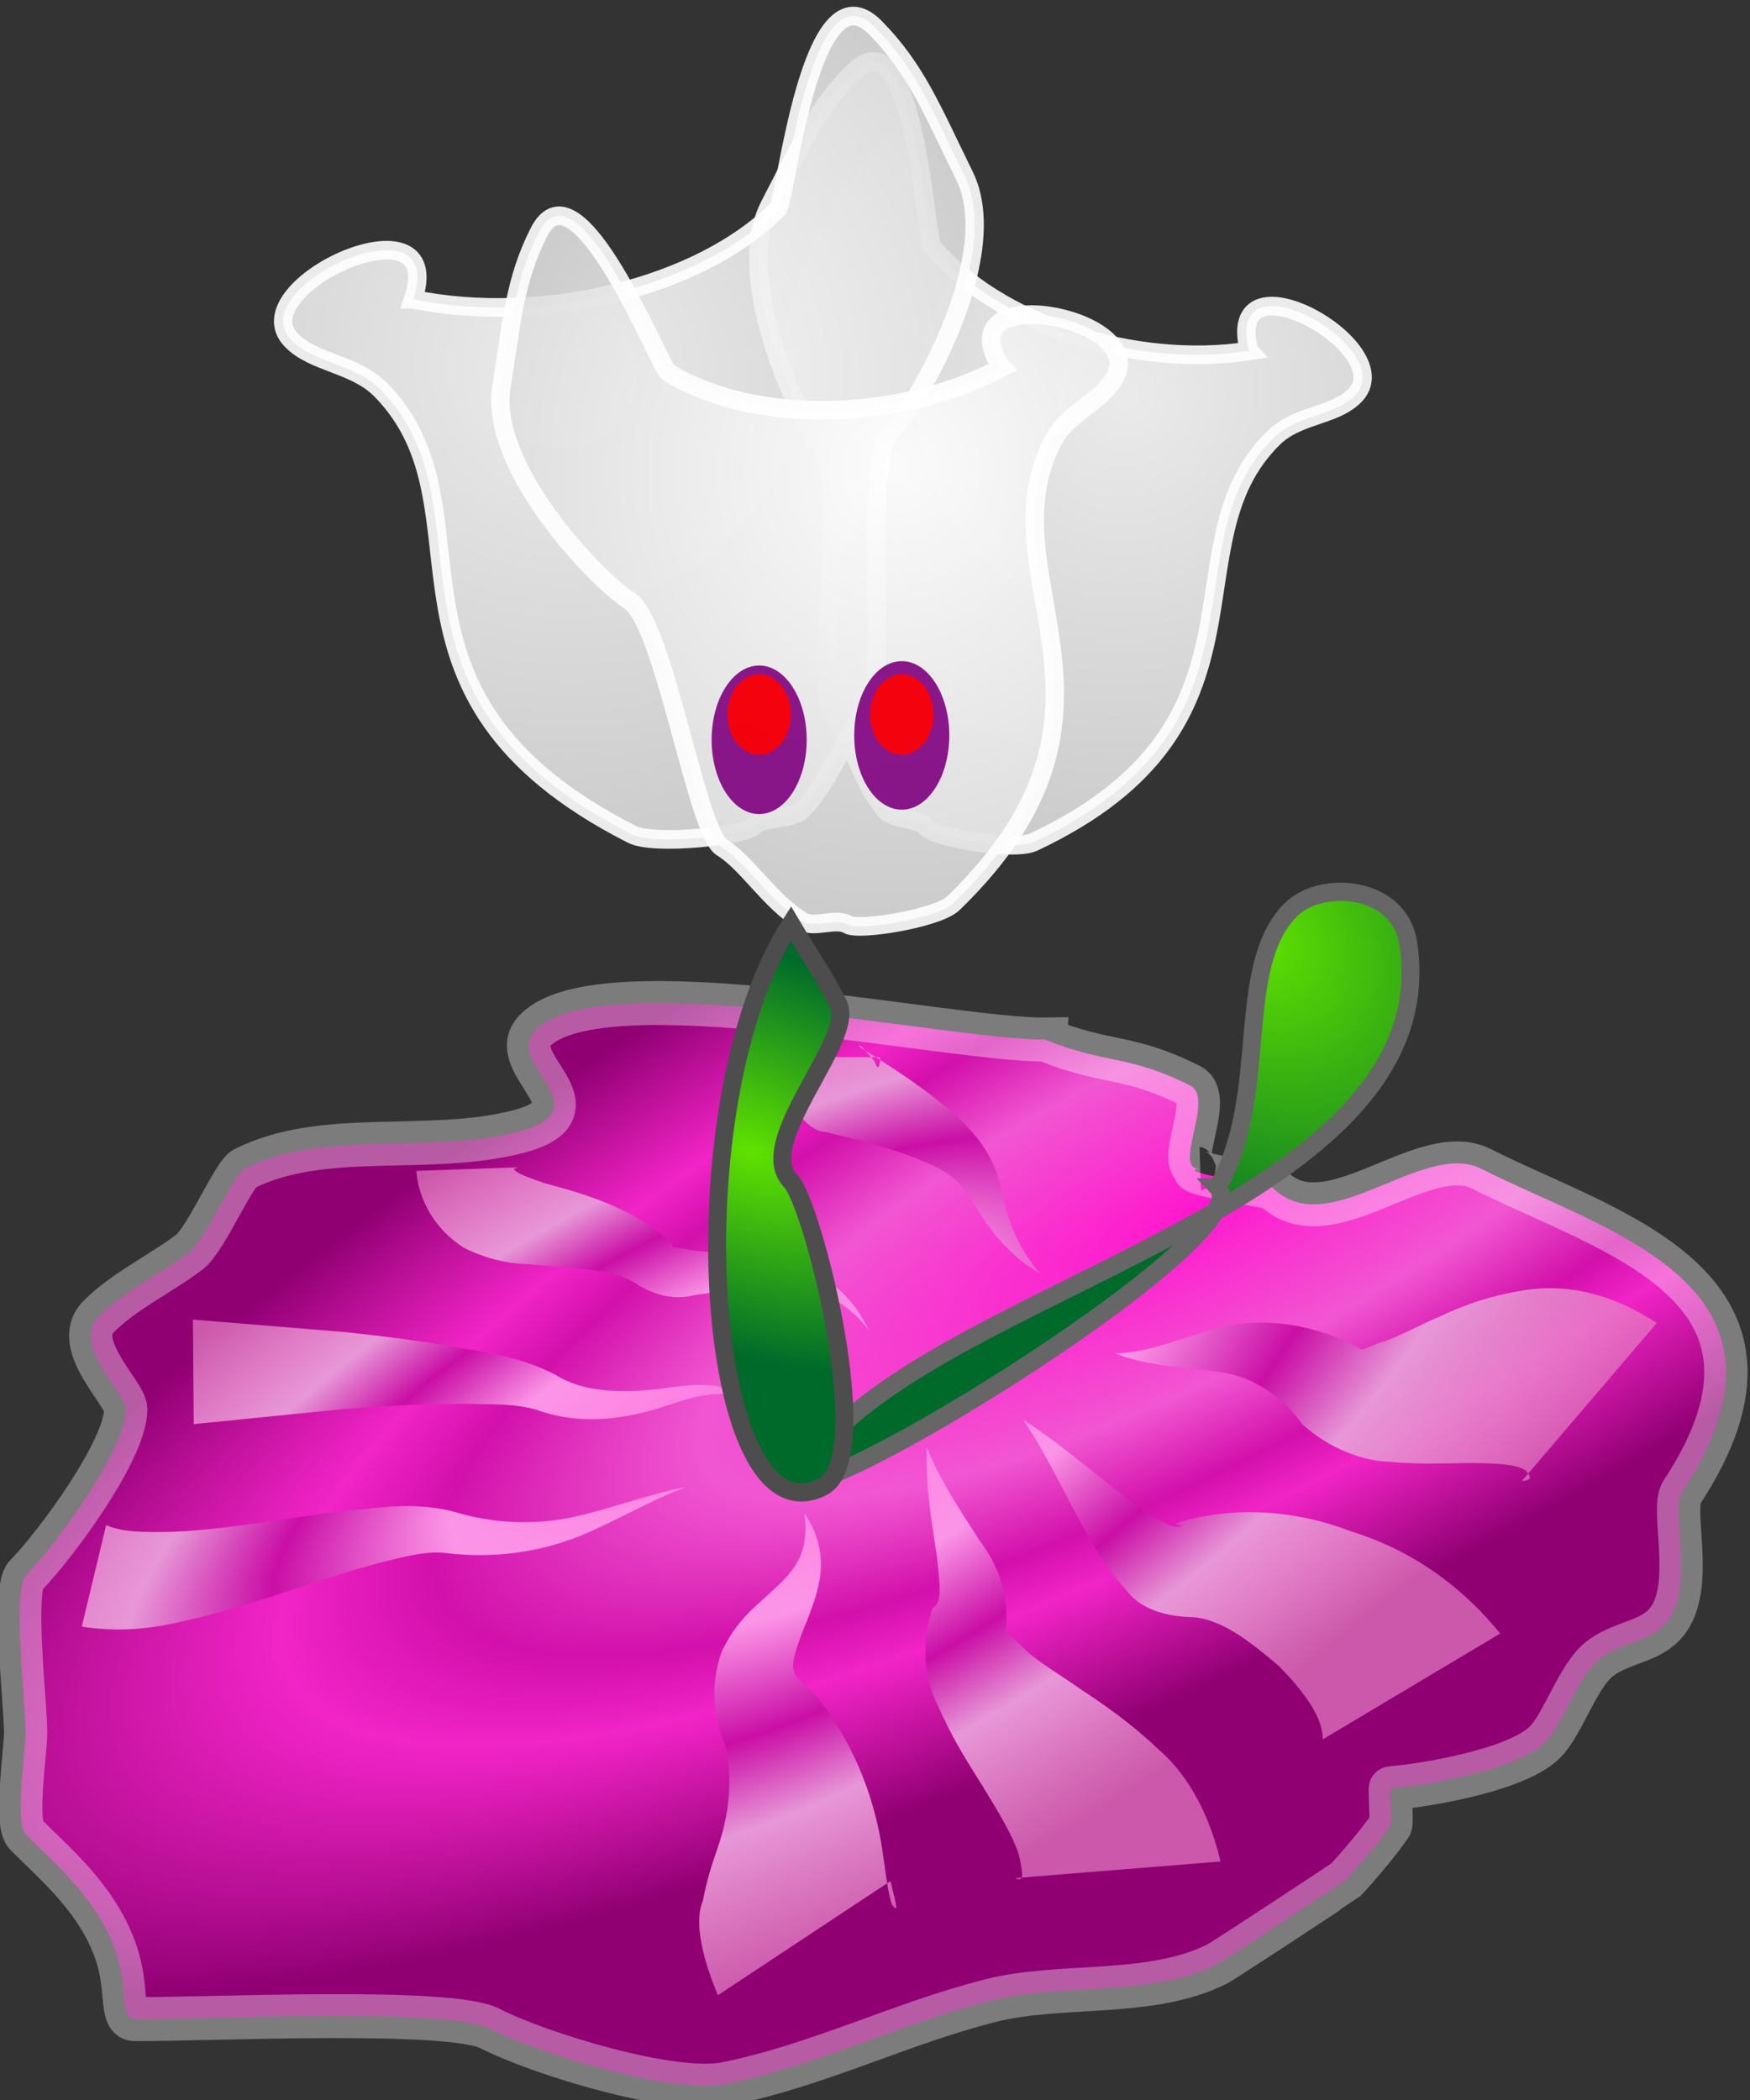 <?xml version="1.0" encoding="UTF-8" standalone="no"?>
<!-- Created with Inkscape (http://www.inkscape.org/) -->

<svg
   xmlns:dc="http://purl.org/dc/elements/1.1/"
   xmlns:cc="http://creativecommons.org/ns#"
   xmlns:rdf="http://www.w3.org/1999/02/22-rdf-syntax-ns#"
   xmlns:svg="http://www.w3.org/2000/svg"
   xmlns="http://www.w3.org/2000/svg"
   xmlns:xlink="http://www.w3.org/1999/xlink"
   xmlns:sodipodi="http://sodipodi.sourceforge.net/DTD/sodipodi-0.dtd"
   xmlns:inkscape="http://www.inkscape.org/namespaces/inkscape"
   width="50"
   height="60"
   id="svg8941"
   version="1.1"
   inkscape:version="0.48.2 r9819"
   sodipodi:docname="terrain_object_lilley.svg">
  <rect width="100%" height="100%" fill="#333333" stroke="none"/>
  <defs
     id="defs8943">
    <radialGradient
       inkscape:collect="always"
       xlink:href="#linearGradient8051"
       id="radialGradient8715"
       gradientUnits="userSpaceOnUse"
       gradientTransform="matrix(-0.13,-0.256,0.892,-0.452,177.073,1085.975)"
       cx="388.385"
       cy="572.372"
       fx="388.385"
       fy="572.372"
       r="41.407" />
    <linearGradient
       id="linearGradient8051">
      <stop
         style="stop-color:#ff17ce;stop-opacity:1;"
         offset="0"
         id="stop8053" />
      <stop
         id="stop8240"
         offset="0.37"
         style="stop-color:#f156d1;stop-opacity:1;" />
      <stop
         id="stop8061"
         offset="0.569"
         style="stop-color:#d210ab;stop-opacity:1;" />
      <stop
         id="stop8059"
         offset="0.683"
         style="stop-color:#f224c7;stop-opacity:1;" />
      <stop
         style="stop-color:#900073;stop-opacity:1;"
         offset="1"
         id="stop8055" />
    </linearGradient>
    <radialGradient
       inkscape:collect="always"
       xlink:href="#linearGradient8209"
       id="radialGradient8725"
       gradientUnits="userSpaceOnUse"
       gradientTransform="matrix(0.492,0.804,-1.85,1.132,1297.527,-375.952)"
       cx="368.478"
       cy="599.616"
       fx="368.478"
       fy="599.616"
       r="23.25" />
    <linearGradient
       id="linearGradient8209">
      <stop
         id="stop8211"
         offset="0"
         style="stop-color:#ff7ce3;stop-opacity:1;" />
      <stop
         style="stop-color:#fb95e6;stop-opacity:1;"
         offset="0.306"
         id="stop8223" />
      <stop
         style="stop-color:#ca0ea6;stop-opacity:1;"
         offset="0.516"
         id="stop8213" />
      <stop
         id="stop8221"
         offset="0.691"
         style="stop-color:#e797d7;stop-opacity:1;" />
      <stop
         style="stop-color:#e67fc2;stop-opacity:0.689;"
         offset="1"
         id="stop8215" />
    </linearGradient>
    <radialGradient
       inkscape:collect="always"
       xlink:href="#linearGradient8209"
       id="radialGradient8717"
       gradientUnits="userSpaceOnUse"
       gradientTransform="matrix(0.492,0.804,-1.85,1.132,1297.527,-375.952)"
       cx="368.478"
       cy="599.616"
       fx="368.478"
       fy="599.616"
       r="23.25" />
    <inkscape:path-effect
       effect="skeletal"
       id="path-effect8065"
       is_visible="true"
       pattern="M 0,0 0,10 10,5 z"
       copytype="single_stretched"
       prop_scale="1"
       scale_y_rel="false"
       spacing="0"
       normal_offset="0"
       tang_offset="0"
       prop_units="false"
       vertical_pattern="false"
       fuse_tolerance="0" />
    <radialGradient
       inkscape:collect="always"
       xlink:href="#linearGradient8209"
       id="radialGradient8719"
       gradientUnits="userSpaceOnUse"
       gradientTransform="matrix(0.492,0.804,-1.85,1.132,1297.527,-375.952)"
       cx="368.478"
       cy="599.616"
       fx="368.478"
       fy="599.616"
       r="23.25" />
    <inkscape:path-effect
       effect="skeletal"
       id="path-effect8065-0"
       is_visible="true"
       pattern="m 11.042,-2.547 0,10 10,-5 z"
       copytype="single_stretched"
       prop_scale="1"
       scale_y_rel="false"
       spacing="0"
       normal_offset="0"
       tang_offset="0"
       prop_units="false"
       vertical_pattern="false"
       fuse_tolerance="0" />
    <radialGradient
       inkscape:collect="always"
       xlink:href="#linearGradient8209"
       id="radialGradient8721"
       gradientUnits="userSpaceOnUse"
       gradientTransform="matrix(0.492,0.804,-1.85,1.132,1297.527,-375.952)"
       cx="368.478"
       cy="599.616"
       fx="368.478"
       fy="599.616"
       r="23.25" />
    <inkscape:path-effect
       effect="skeletal"
       id="path-effect8065-0-2"
       is_visible="true"
       pattern="m 21.852,-8.597 0,10 10,-5 z"
       copytype="single_stretched"
       prop_scale="1"
       scale_y_rel="false"
       spacing="0"
       normal_offset="0"
       tang_offset="0"
       prop_units="false"
       vertical_pattern="false"
       fuse_tolerance="0" />
    <radialGradient
       inkscape:collect="always"
       xlink:href="#linearGradient8209"
       id="radialGradient8723"
       gradientUnits="userSpaceOnUse"
       gradientTransform="matrix(0.492,0.804,-1.85,1.132,1297.527,-375.952)"
       cx="368.478"
       cy="599.616"
       fx="368.478"
       fy="599.616"
       r="23.25" />
    <inkscape:path-effect
       effect="skeletal"
       id="path-effect8065-0-2-4"
       is_visible="true"
       pattern="m 29.558,-18.554 0,10 10,-5 z"
       copytype="single_stretched"
       prop_scale="1"
       scale_y_rel="false"
       spacing="0"
       normal_offset="0"
       tang_offset="0"
       prop_units="false"
       vertical_pattern="false"
       fuse_tolerance="0" />
    <radialGradient
       inkscape:collect="always"
       xlink:href="#linearGradient8209"
       id="radialGradient8735"
       gradientUnits="userSpaceOnUse"
       gradientTransform="matrix(1.737,-0.889,0.321,0.627,-456.549,533.854)"
       cx="358.306"
       cy="610.988"
       fx="358.306"
       fy="610.988"
       r="23.285" />
    <radialGradient
       inkscape:collect="always"
       xlink:href="#linearGradient8209"
       id="radialGradient8727"
       gradientUnits="userSpaceOnUse"
       gradientTransform="matrix(1.737,-0.889,0.321,0.627,-456.549,533.854)"
       cx="358.306"
       cy="610.988"
       fx="358.306"
       fy="610.988"
       r="23.285" />
    <inkscape:path-effect
       effect="skeletal"
       id="path-effect8065-1"
       is_visible="true"
       pattern="m -25.219,-13.209 0,10 10,-5 z"
       copytype="single_stretched"
       prop_scale="0.5"
       scale_y_rel="false"
       spacing="0"
       normal_offset="0"
       tang_offset="0"
       prop_units="false"
       vertical_pattern="false"
       fuse_tolerance="0" />
    <radialGradient
       inkscape:collect="always"
       xlink:href="#linearGradient8209"
       id="radialGradient8729"
       gradientUnits="userSpaceOnUse"
       gradientTransform="matrix(1.737,-0.889,0.321,0.627,-456.549,533.854)"
       cx="358.306"
       cy="610.988"
       fx="358.306"
       fy="610.988"
       r="23.285" />
    <inkscape:path-effect
       effect="skeletal"
       id="path-effect8065-0-0"
       is_visible="true"
       pattern="m -21.244,-19.289 0,10 10,-5 z"
       copytype="single_stretched"
       prop_scale="0.5"
       scale_y_rel="false"
       spacing="0"
       normal_offset="0"
       tang_offset="0"
       prop_units="false"
       vertical_pattern="false"
       fuse_tolerance="0" />
    <radialGradient
       inkscape:collect="always"
       xlink:href="#linearGradient8209"
       id="radialGradient8731"
       gradientUnits="userSpaceOnUse"
       gradientTransform="matrix(1.737,-0.889,0.321,0.627,-456.549,533.854)"
       cx="358.306"
       cy="610.988"
       fx="358.306"
       fy="610.988"
       r="23.285" />
    <inkscape:path-effect
       effect="skeletal"
       id="path-effect8065-0-2-6"
       is_visible="true"
       pattern="m -18.383,-31.522 0,10 10,-5 z"
       copytype="single_stretched"
       prop_scale="0.5"
       scale_y_rel="false"
       spacing="0"
       normal_offset="0"
       tang_offset="0"
       prop_units="false"
       vertical_pattern="false"
       fuse_tolerance="0" />
    <radialGradient
       inkscape:collect="always"
       xlink:href="#linearGradient8209"
       id="radialGradient8733"
       gradientUnits="userSpaceOnUse"
       gradientTransform="matrix(1.737,-0.889,0.321,0.627,-456.549,533.854)"
       cx="358.306"
       cy="610.988"
       fx="358.306"
       fy="610.988"
       r="23.285" />
    <inkscape:path-effect
       effect="skeletal"
       id="path-effect8065-0-2-4-7"
       is_visible="true"
       pattern="m -9.794,-40.595 0,10 10,-5 z"
       copytype="single_stretched"
       prop_scale="0.5"
       scale_y_rel="false"
       spacing="0"
       normal_offset="0"
       tang_offset="0"
       prop_units="false"
       vertical_pattern="false"
       fuse_tolerance="0" />
    <radialGradient
       inkscape:collect="always"
       xlink:href="#linearGradient6981-7"
       id="radialGradient8737"
       gradientUnits="userSpaceOnUse"
       gradientTransform="matrix(-0.825,0.927,-1.185,-1.054,1636.414,969.444)"
       cx="384.289"
       cy="574.319"
       fx="384.289"
       fy="574.319"
       r="6.834" />
    <linearGradient
       id="linearGradient6981-7">
      <stop
         style="stop-color:#5fe200;stop-opacity:1;"
         offset="0"
         id="stop6983-9" />
      <stop
         style="stop-color:#006a2b;stop-opacity:1;"
         offset="1"
         id="stop6985-3" />
    </linearGradient>
    <radialGradient
       inkscape:collect="always"
       xlink:href="#linearGradient8324-2"
       id="radialGradient8739"
       gradientUnits="userSpaceOnUse"
       gradientTransform="matrix(-0.914,0.359,0.323,0.925,855.933,-44.606)"
       cx="464.372"
       cy="630.65"
       fx="464.372"
       fy="630.65"
       r="18.836" />
    <linearGradient
       id="linearGradient8324-2">
      <stop
         style="stop-color:#ffffff;stop-opacity:1;"
         offset="0"
         id="stop8326-8" />
      <stop
         style="stop-color:#cbcbcb;stop-opacity:1;"
         offset="1"
         id="stop8328-1" />
    </linearGradient>
    <radialGradient
       inkscape:collect="always"
       xlink:href="#linearGradient8324"
       id="radialGradient8741"
       gradientUnits="userSpaceOnUse"
       gradientTransform="matrix(1.018,0.439,-0.415,0.962,408.329,-105.744)"
       cx="464.372"
       cy="630.65"
       fx="464.372"
       fy="630.65"
       r="18.836" />
    <linearGradient
       id="linearGradient8324">
      <stop
         style="stop-color:#ffffff;stop-opacity:1;"
         offset="0"
         id="stop8326" />
      <stop
         style="stop-color:#cbcbcb;stop-opacity:1;"
         offset="1"
         id="stop8328" />
    </linearGradient>
    <radialGradient
       inkscape:collect="always"
       xlink:href="#linearGradient8324-2-6"
       id="radialGradient8743"
       gradientUnits="userSpaceOnUse"
       gradientTransform="matrix(-0.75,0.635,0.604,0.772,596.167,-74.231)"
       cx="464.372"
       cy="630.65"
       fx="464.372"
       fy="630.65"
       r="18.836" />
    <linearGradient
       id="linearGradient8324-2-6">
      <stop
         style="stop-color:#ffffff;stop-opacity:1;"
         offset="0"
         id="stop8326-8-7" />
      <stop
         style="stop-color:#cbcbcb;stop-opacity:1;"
         offset="1"
         id="stop8328-1-7" />
    </linearGradient>
    <radialGradient
       inkscape:collect="always"
       xlink:href="#linearGradient6981-7"
       id="radialGradient8745"
       gradientUnits="userSpaceOnUse"
       gradientTransform="matrix(1.063,-2.434,3.931,1.717,-2049.263,625.492)"
       cx="368.22"
       cy="580.654"
       fx="368.22"
       fy="580.654"
       r="2.023" />
  </defs>
  <sodipodi:namedview
     id="base"
     pagecolor="#ffffff"
     bordercolor="#666666"
     borderopacity="1.0"
     inkscape:pageopacity="0.0"
     inkscape:pageshadow="2"
     inkscape:zoom="4.3083333"
     inkscape:cx="-2.7369439"
     inkscape:cy="30"
     inkscape:document-units="px"
     inkscape:current-layer="layer1"
     showgrid="false"
     inkscape:window-width="1366"
     inkscape:window-height="706"
     inkscape:window-x="-8"
     inkscape:window-y="-8"
     inkscape:window-maximized="1" />
  <g
     inkscape:label="Layer 1"
     inkscape:groupmode="layer"
     id="layer1"
     transform="translate(0,-992.362)">
    <g
       id="g8411"
       transform="matrix(1.025,0,0,1.041,-612.999,328.556)">
      <g
         id="g8547"
         transform="translate(-5.742,-56.974)">
        <path
           style="fill:url(#radialGradient8715);fill-opacity:1;stroke:#ffffff;stroke-width:1.206;stroke-linecap:butt;stroke-linejoin:miter;stroke-miterlimit:4;stroke-opacity:0.356;stroke-dasharray:none"
           d="m 632.914,723.166 c -2.568,0.033 -12.374,-2.085 -14.204,-0.254 -0.918,0.918 1.976,2.169 -0.507,2.79 -2.498,0.625 -5.419,-0.081 -7.61,1.015 -0.291,0.145 -1.071,1.945 -1.522,2.283 -0.775,0.581 -1.839,1.078 -2.537,1.776 -0.767,0.767 0.761,2.106 0.761,2.537 0,1.114 -1.947,3.722 -2.79,4.566 -0.374,0.374 0,3.569 0,4.312 0,0.474 -0.308,2.482 0,2.79 0.8,0.8 2.03,1.779 2.537,3.297 0.323,0.969 0.091,1.776 0.507,1.776 2.262,0 8.775,-0.305 9.892,0.254 1.419,0.71 5.109,1.819 6.595,1.522 2.568,-0.514 4.858,-1.658 7.356,-2.283 1.989,-0.497 4.477,-0.083 6.341,-1.015 0.179,-0.089 3.535,-2.267 3.551,-2.283 0.222,-0.222 0.968,-1.072 1.268,-1.522 0.044,-0.067 -0.034,-1.015 0,-1.015 0.343,0 3.439,-0.395 4.312,-1.268 0.497,-0.497 0.914,-1.827 1.522,-2.283 0.719,-0.539 1.611,-0.432 2.029,-1.268 0.526,-1.052 -0.038,-2.859 0.254,-3.297 3.803,-5.704 -2.111,-7.143 -5.58,-8.878 -1.643,-0.821 -4.288,2.053 -5.834,0.507 0,0 -2.795,-0.455 -2.029,-0.507 -0.766,0 0.431,-1.94 -0.254,-2.283 -1.724,-0.862 -2.334,-0.579 -4.058,-1.268 z"
           id="path8033"
           inkscape:connector-curvature="0"
           sodipodi:nodetypes="csssssssssssssssscssssssccsc" />
        <g
           transform="matrix(0.574,0,0,0.574,415.79,389.824)"
           id="g8195"
           style="fill:url(#radialGradient8725);fill-opacity:1">
          <path
             sodipodi:nodetypes="csc"
             inkscape:connector-curvature="0"
             inkscape:original-d="m 366.57855,623.70491 c -1.11051,-1.70494 1.17817,-5.71794 -1.76665,-10.59986 -2.4277,-4.02464 3.60828,-5.44989 1.76665,-9.71654"
             inkscape:path-effect="#path-effect8065"
             id="path8063"
             d="m 362.389,626.434 8.379,-5.458 c 0.321,1.273 0.394,1.53 0.073,1.122 -0.185,-0.518 -0.281,-1.335 -0.43,-2.358 -0.4,-2.95 -1.619,-5.744 -3.498,-7.903 -0.351,-0.264 -0.762,-0.585 -0.829,-0.898 0,0 0,0 0,0 -0.136,-0.427 0.118,-1.095 0.413,-1.886 0.33,-0.789 0.725,-1.715 0.863,-2.702 0.142,-1.143 -0.207,-2.185 -0.782,-2.962 0.172,0.951 -0.002,1.901 -0.463,2.542 -0.404,0.619 -1.02,1.091 -1.663,1.691 -0.644,0.549 -1.351,1.259 -1.892,2.417 0,0 0,0 -10e-6,0 -0.519,1.455 -0.443,3.034 0.149,4.334 0.457,1.712 0.206,3.511 -0.355,5.08 -0.207,0.592 -0.486,1.384 -0.7,2.481 -0.341,0.756 -0.223,2.252 0.734,4.5 z"
             style="fill:url(#radialGradient8717);fill-opacity:1;fill-rule:evenodd;stroke:none" />
          <path
             sodipodi:nodetypes="csc"
             inkscape:connector-curvature="0"
             inkscape:original-d="m 381.81502,620.43582 c -0.36154,-4.53798 -8.34741,-8.24928 -7.21426,-11.99691 0.60526,-2.00176 -1.36708,-4.244 -2.07133,-8.20596"
             inkscape:path-effect="#path-effect8065-0"
             id="path8063-8"
             d="m 376.831,620.833 9.968,-0.794 c -0.642,-2.636 -1.807,-4.35 -3.049,-5.391 -1.308,-1.225 -2.573,-2.083 -3.711,-2.822 -1.077,-0.75 -2.029,-1.277 -2.72,-1.904 -0.391,-0.437 -0.921,-0.739 -0.939,-0.945 0.168,-2.035 -0.58,-3.342 -1.295,-4.304 -0.951,-1.45 -1.897,-2.836 -2.556,-4.44 -0.066,1.733 0.225,3.527 0.497,5.237 0.122,1.199 0.297,2.248 -0.205,2.431 0,0 0,0 0,0 -0.593,1.692 -0.408,3.448 0.257,4.689 0.655,1.512 1.497,2.799 2.177,3.865 0,0 0,0 0,0 0.754,1.217 1.423,2.29 1.746,3.244 0.202,0.888 0.281,1.368 -0.17,1.133 z"
             style="fill:url(#radialGradient8719);fill-opacity:1;fill-rule:evenodd;stroke:none" />
          <path
             sodipodi:nodetypes="csc"
             inkscape:connector-curvature="0"
             inkscape:original-d="m 396.06723,611.67134 c -1.82903,-3.11328 -7.09298,-6.27742 -11.0367,-5.55607 -2.05713,0.37627 -4.90773,-4.40629 -7.81204,-7.19161"
             inkscape:path-effect="#path-effect8065-0-2"
             id="path8063-8-7"
             d="m 391.756,614.204 8.622,-5.065 c -2.206,-2.675 -4.806,-4.156 -7.312,-4.907 0,0 0,0 0,0 -2.517,-0.957 -5.615,-1.253 -8.446,-0.357 0.508,0.253 0.343,0.185 -0.153,0.136 0,0 0,0 0,0 -0.632,-0.215 -1.304,-0.676 -2.025,-1.196 -1.693,-1.233 -3.379,-2.741 -5.224,-3.891 1.227,1.795 2.087,3.727 3.224,5.672 0.455,0.801 0.994,1.651 1.791,2.478 0.486,0.668 1.502,1.248 3.207,1.283 1.477,0.108 2.832,1.214 4.177,2.323 0,0 0,0 0,0 1.26,1.263 2.182,2.518 2.139,3.525 z"
             style="fill:url(#radialGradient8721);fill-opacity:1;fill-rule:evenodd;stroke:none" />
          <path
             sodipodi:nodetypes="csc"
             inkscape:connector-curvature="0"
             inkscape:original-d="m 404.70428,598.07144 c -3.51607,-3.04993 -9.48356,1.68698 -12.51505,-0.72637 -4.10543,-3.2683 -6.53246,-0.90999 -10.49763,-1.5959"
             inkscape:path-effect="#path-effect8065-0-2-4"
             id="path8063-8-7-0"
             d="m 401.428,601.848 6.553,-7.554 c -2.156,-1.406 -4.304,-1.85 -6.2,-1.602 -1.811,0.247 -3.185,0.753 -4.278,1.263 0,0 0,0 0,0 -1.133,0.471 -1.983,0.952 -2.731,1.208 -0.539,0.138 -0.983,0.417 -1.158,0.394 -2.145,-1.198 -4.6,-1.571 -6.789,-1.065 -1.824,0.461 -3.356,1.196 -5.132,1.257 1.652,0.654 3.612,0.66 5.26,0.916 1.628,0.281 2.967,1.284 3.814,2.468 0,0 0,0 0,0 1.335,1.179 2.933,1.767 4.321,1.8 1.508,0.132 2.865,0.06 3.94,0.051 0,0 0,0 0,0 1.165,0.02 2.077,0.051 2.576,0.345 0.279,0.292 0.337,0.5 -0.175,0.519 z"
             style="fill:url(#radialGradient8723);fill-opacity:1;fill-rule:evenodd;stroke:none" />
        </g>
        <g
           transform="matrix(0.574,0,0,0.574,415.79,389.824)"
           id="g8225"
           style="fill:url(#radialGradient8735);fill-opacity:1">
          <path
             inkscape:path-effect="#path-effect8065-1"
             inkscape:original-d="m 367.75829,581.57225 c -0.0167,2.19834 0.14679,0.73607 4.94684,3.59804 3.95715,2.3594 1.82361,3.9773 5.36212,6.77972"
             sodipodi:nodetypes="csc"
             inkscape:connector-curvature="0"
             id="path8063-2"
             d="m 370.258,581.591 -5,-0.038 c -0.022,0.179 0.06,0.895 0.439,1.98 0.775,1.143 1.444,1.632 1.88,1.619 1.546,0.371 3.015,0.714 4.396,1.247 0,0 0,0 0,0 0.739,0.294 1.426,0.59 1.95,1.051 0.353,0.28 0.656,0.715 0.951,1.202 0.792,1.392 1.887,2.569 3.194,3.298 -1.01,-1.105 -1.586,-2.447 -1.854,-3.814 -0.13,-0.619 -0.33,-1.271 -0.706,-1.924 -0.553,-0.916 -1.308,-1.669 -2.07,-2.27 0,0 0,0 0,0 -1.341,-1.09 -2.787,-1.998 -4.164,-2.849 0,0 0,0 0,0 -0.032,-0.209 0.144,0.02 0.728,0.693 0.104,0.407 0.274,0.357 0.257,-0.195 z"
             style="fill:url(#radialGradient8727);fill-opacity:1;fill-rule:evenodd;stroke:none" />
          <path
             inkscape:path-effect="#path-effect8065-0-0"
             inkscape:original-d="m 350.23815,586.93157 c 0.12268,3.63769 5.83485,1.80568 9.12568,4.57704 1.55037,1.30565 7.51948,-1.54082 10.34478,3.11875"
             sodipodi:nodetypes="csc"
             inkscape:connector-curvature="0"
             id="path8063-8-9"
             d="m 352.737,586.847 -4.997,0.169 c 0.135,1.505 0.968,2.828 2.308,3.677 1.271,0.62 2.363,0.771 3.207,0.791 2.126,0.241 4.005,0.107 5.285,1.005 1.13,0.664 2.083,0.63 2.711,0.465 0,0 0,0 0,0 0.994,-0.119 1.906,-0.309 2.795,-0.398 0.991,-0.093 1.982,-0.103 2.921,0.166 1.045,0.29 2.024,0.975 2.742,1.906 -0.493,-1.067 -1.328,-2.024 -2.439,-2.633 -0.986,-0.532 -2.105,-0.801 -3.199,-0.929 -0.992,-0.121 -1.96,-0.141 -2.847,-0.236 0,0 0,0 0,0 -0.671,-0.148 -1.171,-0.128 -1.035,-0.301 -1.859,-1.745 -4.308,-2.417 -6.217,-2.923 0,0 0,0 0,0 -0.79,-0.282 -1.381,-0.446 -1.513,-0.716 0.092,0.058 0.193,-0.072 0.278,-0.043 z"
             style="fill:url(#radialGradient8729);fill-opacity:1;fill-rule:evenodd;stroke:none" />
          <path
             inkscape:path-effect="#path-effect8065-0-2-6"
             inkscape:original-d="m 336.91421,596.62696 c 0,0 13.82232,-0.50201 17.21417,1.01011 4.32864,1.92974 7.23361,-1.55148 10.18689,0.55707"
             sodipodi:nodetypes="csc"
             inkscape:connector-curvature="0"
             id="path8063-8-7-3"
             d="m 336.893,594.127 0.042,4.999 c 2.437,-0.241 4.878,-0.482 7.321,-0.723 1.89,-0.14 3.765,-0.249 5.635,-0.247 0,0 0,0 0,0 1.43,0.032 2.736,-0.043 3.853,0.341 2.12,0.705 4.22,0.372 6.087,-0.232 0.764,-0.241 1.495,-0.495 2.255,-0.563 0.749,-0.071 1.542,0.089 2.229,0.491 -0.604,-0.519 -1.392,-0.847 -2.229,-0.919 -0.827,-0.069 -1.657,0.05 -2.442,0.156 -1.861,0.228 -3.763,0.195 -5.132,-0.655 0,0 0,0 0,0 -1.443,-0.757 -3.014,-1.02 -4.375,-1.249 0,0 0,0 0,0 -1.952,-0.355 -3.918,-0.596 -5.866,-0.8 -2.456,-0.2 -4.916,-0.399 -7.378,-0.599 z"
             style="fill:url(#radialGradient8731);fill-opacity:1;fill-rule:evenodd;stroke:none" />
          <path
             inkscape:path-effect="#path-effect8065-0-2-4-7"
             inkscape:original-d="m 332.08981,606.37981 c 4.5023,1.09839 13.50154,-2.84365 17.28772,-2.07707 5.12748,1.03815 7.58645,-1.10626 11.44618,-2.16512"
             sodipodi:nodetypes="csc"
             inkscape:connector-curvature="0"
             id="path8063-8-7-0-8"
             d="m 332.682,603.951 -1.185,4.858 c 1.886,0.293 3.538,0.072 4.943,-0.264 1.741,-0.375 3.372,-0.884 4.949,-1.39 0,0 0,0 0,0 1.551,-0.494 3.046,-1.002 4.544,-1.392 1.187,-0.282 2.259,-0.588 3.245,-0.471 2.249,0.272 4.513,-0.019 6.539,-0.831 1.775,-0.717 3.358,-1.678 5.107,-2.322 -1.833,0.339 -3.614,1.033 -5.388,1.416 -1.972,0.427 -4.005,0.319 -5.858,-0.239 0,0 0,0 0,0 -1.424,-0.371 -2.849,-0.288 -4.086,-0.16 -1.668,0.145 -3.297,0.4 -4.876,0.623 -1.632,0.228 -3.217,0.443 -4.74,0.5 -1.298,0.021 -2.43,0.027 -3.194,-0.326 z"
             style="fill:url(#radialGradient8733);fill-opacity:1;fill-rule:evenodd;stroke:none" />
        </g>
        <path
           style="fill:url(#radialGradient8737);fill-opacity:1;stroke:#666666;stroke-width:0.5;stroke-miterlimit:4;stroke-dasharray:none"
           d="m 637.733,727.224 c 1.467,-2.527 0.443,-6.024 2.029,-7.61 0.851,-0.851 3.118,-0.687 3.297,1.015 0.984,7.354 -13.827,9.434 -16.849,14.342 -1.249,2.028 12.846,-6.378 11.522,-7.747 z"
           id="path8274"
           inkscape:connector-curvature="0"
           sodipodi:nodetypes="cscsc" />
        <path
           style="opacity:0.9;fill:url(#radialGradient8739);fill-opacity:1;stroke:#ffffff;stroke-width:0.512"
           d="m 638.609,704.267 c -0.756,-2.833 4.282,-0.057 2.933,1.239 -0.579,0.557 -1.579,0.503 -2.246,1.144 -3.034,2.915 0.302,7.858 -6.694,11.098 -0.554,0.257 -2.75,-0.126 -2.972,-0.39 -0.252,-0.299 -0.921,-0.197 -1.173,-0.496 -0.695,-0.824 -0.936,-2.007 -1.472,-2.642 -0.533,-0.632 0.47,-6.386 -0.262,-7.254 -0.617,-0.732 -2.545,-4.683 -1.484,-6.688 0.857,-1.62 1.304,-2.673 2.364,-3.691 1.677,-1.611 1.99,4.601 2.169,4.813 1.801,2.137 5.646,3.355 8.838,2.868 z"
           id="path8322-6"
           inkscape:connector-curvature="0" />
        <path
           style="opacity:0.9;fill:url(#radialGradient8741);fill-opacity:1;stroke:#ffffff;stroke-width:0.512"
           d="m 615.307,702.85 c 1.006,-2.959 -4.851,-0.331 -3.389,1.13 0.627,0.627 1.763,0.634 2.486,1.356 3.285,3.285 -0.756,8.322 7.005,12.202 0.614,0.307 3.124,0.04 3.389,-0.226 0.301,-0.301 1.054,-0.151 1.356,-0.452 0.831,-0.831 1.167,-2.071 1.808,-2.712 0.638,-0.638 -0.197,-6.808 0.678,-7.683 0.738,-0.738 3.131,-4.81 2.034,-7.005 -0.887,-1.774 -1.337,-2.919 -2.486,-4.067 -1.816,-1.816 -2.498,4.757 -2.712,4.971 -2.154,2.154 -6.576,3.204 -10.168,2.486 z"
           id="path8322"
           inkscape:connector-curvature="0" />
        <path
           style="opacity:0.9;fill:url(#radialGradient8743);fill-opacity:1;stroke:#ffffff;stroke-width:0.512"
           d="m 631.709,704.728 c -1.628,-2.438 4.035,-1.434 3.176,0.228 -0.369,0.714 -1.333,0.985 -1.758,1.806 -1.933,3.737 2.818,7.342 -2.762,12.663 -0.442,0.421 -2.644,0.767 -2.939,0.589 -0.335,-0.202 -0.935,0.111 -1.27,-0.091 -0.923,-0.556 -1.533,-1.598 -2.245,-2.027 -0.708,-0.427 -1.613,-6.197 -2.585,-6.783 -0.82,-0.494 -3.918,-3.613 -3.56,-5.853 0.29,-1.81 0.373,-2.95 1.049,-4.256 1.068,-2.065 3.366,3.714 3.604,3.857 2.394,1.442 6.426,1.357 9.29,-0.133 z"
           id="path8322-6-9"
           inkscape:connector-curvature="0" />
        <path
           inkscape:connector-curvature="0"
           id="path8460"
           d="m 625.833,719.987 c -3.249,4.953 -2.408,17.104 0.883,15.458 1.554,-0.777 -0.285,-7.794 -0.883,-8.392 -1.06,-1.06 1.812,-3.885 1.325,-4.858 -0.384,-0.768 -0.883,-1.472 -1.325,-2.208 z"
           style="fill:url(#radialGradient8745);fill-opacity:1;stroke:#4d4d4d;stroke-width:0.5;stroke-linecap:butt;stroke-linejoin:miter;stroke-miterlimit:4;stroke-opacity:1;stroke-dasharray:none" />
      </g>
      <path
         sodipodi:type="arc"
         style="opacity:0.9;fill:#800080;stroke:none"
         id="path8597"
         sodipodi:cx="507.0267"
         sodipodi:cy="583.73462"
         sodipodi:rx="1.3249828"
         sodipodi:ry="3.7541177"
         d="m 508.352,583.735 c 0,2.073 -0.593,3.754 -1.325,3.754 -0.732,0 -1.325,-1.681 -1.325,-3.754 0,-2.073 0.593,-3.754 1.325,-3.754 0.732,0 1.325,1.681 1.325,3.754 z"
         transform="matrix(1,0,0,0.543,112.182,340.998)" />
      <path
         transform="matrix(1,0,0,0.543,116.157,340.878)"
         sodipodi:type="arc"
         style="opacity:0.9;fill:#800080;stroke:none"
         id="path8597-9"
         sodipodi:cx="507.0267"
         sodipodi:cy="583.73462"
         sodipodi:rx="1.3249828"
         sodipodi:ry="3.7541177"
         d="m 508.352,583.735 c 0,2.073 -0.593,3.754 -1.325,3.754 -0.732,0 -1.325,-1.681 -1.325,-3.754 0,-2.073 0.593,-3.754 1.325,-3.754 0.732,0 1.325,1.681 1.325,3.754 z" />
      <path
         sodipodi:type="arc"
         style="opacity:0.9;fill:#ff0000;fill-opacity:1;stroke:none"
         id="path8617"
         sodipodi:cx="507.91003"
         sodipodi:cy="585.50122"
         sodipodi:rx="0.88332182"
         sodipodi:ry="1.1041522"
         d="m 508.793,585.501 c 0,0.61 -0.395,1.104 -0.883,1.104 -0.488,0 -0.883,-0.494 -0.883,-1.104 0,-0.61 0.395,-1.104 0.883,-1.104 0.488,0 0.883,0.494 0.883,1.104 z"
         transform="translate(111.299,71.77)" />
      <path
         transform="translate(115.273,71.77)"
         sodipodi:type="arc"
         style="opacity:0.9;fill:#ff0000;fill-opacity:1;stroke:none"
         id="path8617-7"
         sodipodi:cx="507.91003"
         sodipodi:cy="585.50122"
         sodipodi:rx="0.88332182"
         sodipodi:ry="1.1041522"
         d="m 508.793,585.501 c 0,0.61 -0.395,1.104 -0.883,1.104 -0.488,0 -0.883,-0.494 -0.883,-1.104 0,-0.61 0.395,-1.104 0.883,-1.104 0.488,0 0.883,0.494 0.883,1.104 z" />
    </g>
  </g>
</svg>
